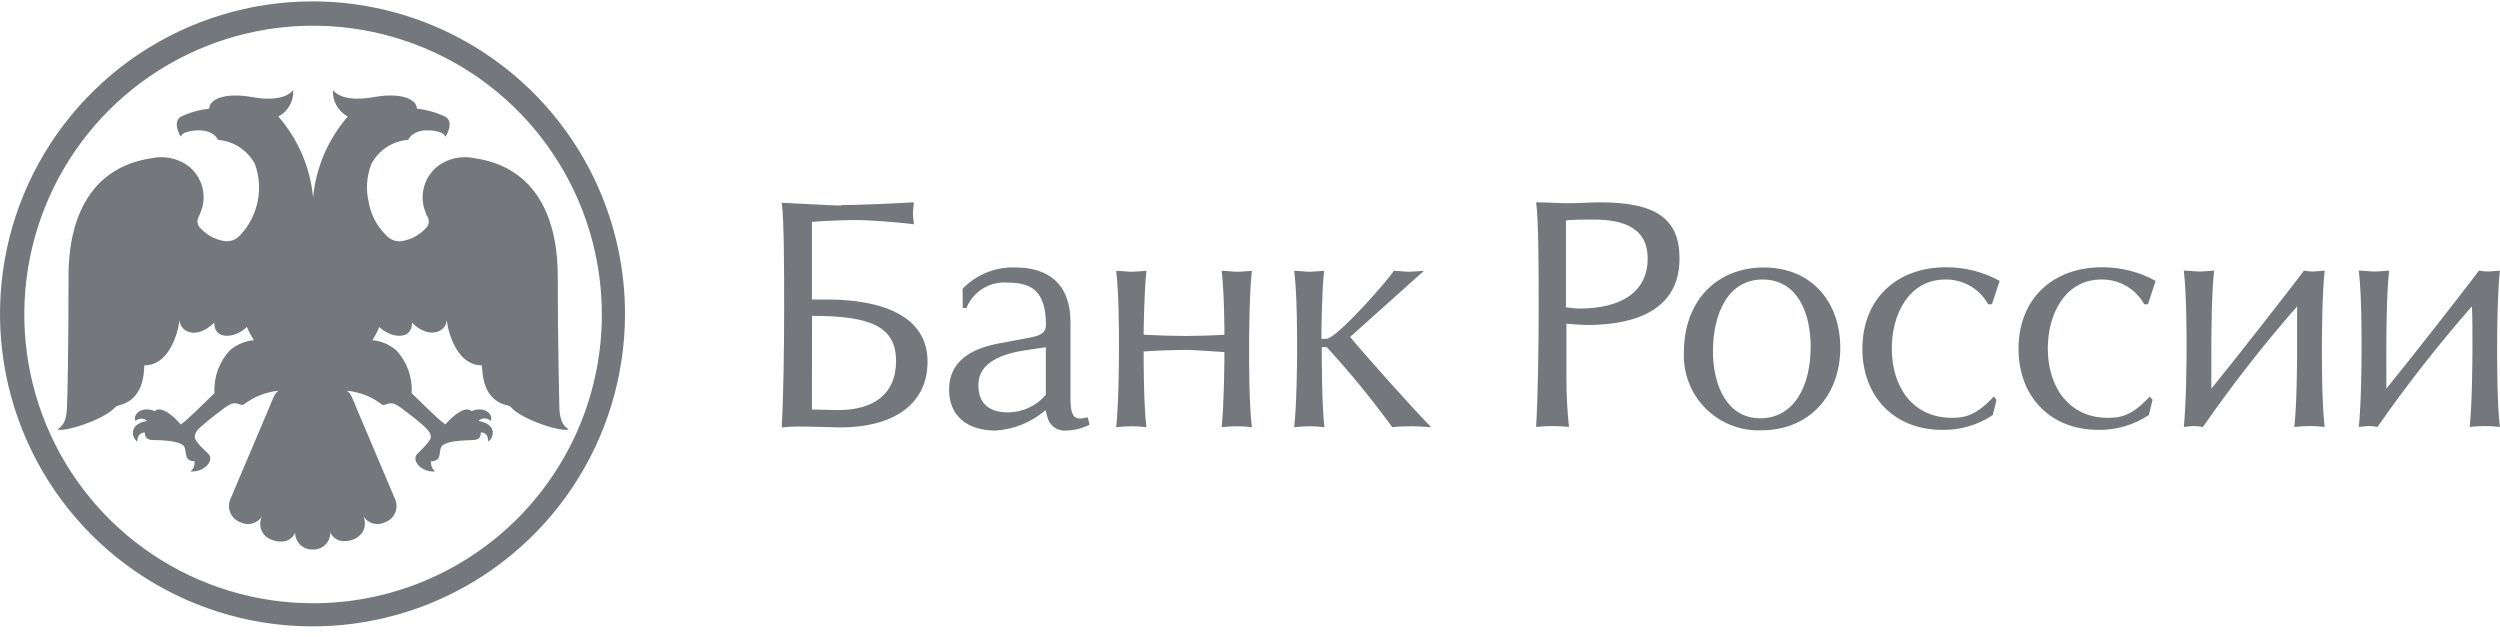 <svg width="216" height="55" viewBox="0 0 216 55" fill="none" xmlns="http://www.w3.org/2000/svg">
<path d="M27 0.12C21.66 0.12 16.44 1.704 12 4.67C7.56 7.637 4.099 11.854 2.055 16.788C0.012 21.721 -0.523 27.15 0.519 32.387C1.561 37.625 4.132 42.436 7.908 46.212C11.684 49.988 16.495 52.559 21.733 53.601C26.97 54.643 32.399 54.108 37.332 52.065C42.266 50.021 46.483 46.561 49.45 42.121C52.416 37.681 54 32.46 54 27.12C54 19.959 51.155 13.092 46.092 8.028C41.028 2.965 34.161 0.12 27 0.12ZM27 52.12C22.067 52.11 17.248 50.638 13.151 47.89C9.054 45.142 5.864 41.242 3.984 36.681C2.103 32.121 1.617 27.105 2.586 22.268C3.555 17.431 5.937 12.99 9.429 9.506C12.921 6.022 17.368 3.652 22.207 2.694C27.046 1.737 32.06 2.236 36.616 4.127C41.172 6.018 45.065 9.218 47.803 13.321C50.542 17.424 52.002 22.247 52 27.18C52 30.46 51.353 33.708 50.096 36.738C48.839 39.768 46.996 42.52 44.674 44.836C42.352 47.153 39.595 48.989 36.562 50.239C33.53 51.489 30.28 52.128 27 52.12Z" fill="#74777B"/>
<path d="M27 47.48C27.201 47.491 27.402 47.46 27.59 47.39C27.779 47.32 27.951 47.211 28.096 47.071C28.24 46.931 28.354 46.763 28.431 46.577C28.507 46.391 28.544 46.191 28.54 45.99C28.616 46.172 28.735 46.334 28.887 46.46C29.038 46.587 29.217 46.677 29.41 46.72C29.804 46.795 30.212 46.75 30.58 46.59C30.942 46.439 31.237 46.162 31.41 45.81C31.564 45.432 31.564 45.008 31.41 44.63C31.603 44.923 31.896 45.136 32.235 45.228C32.574 45.32 32.935 45.285 33.25 45.13C33.45 45.062 33.633 44.952 33.787 44.808C33.941 44.664 34.063 44.489 34.144 44.294C34.225 44.099 34.264 43.889 34.258 43.678C34.253 43.467 34.202 43.26 34.11 43.07C33 40.44 31.9 37.84 30.78 35.21C30.68 34.97 30.6 34.73 30.48 34.49C30.415 34.318 30.331 34.153 30.23 34C30.158 33.905 30.07 33.824 29.97 33.76C31.06 33.86 32.1 34.266 32.97 34.93C33.1 35.01 33.09 35.02 33.56 34.87C33.765 34.816 33.983 34.84 34.17 34.94C34.384 35.052 34.588 35.183 34.78 35.33C35.4 35.81 36.03 36.27 36.61 36.8C36.88 37.04 37.28 37.45 37.22 37.8C37.16 38.15 36.33 38.95 36.08 39.19C35.48 39.76 36.39 40.83 37.6 40.73C37.472 40.625 37.372 40.489 37.309 40.335C37.246 40.182 37.222 40.015 37.24 39.85C37.446 39.867 37.651 39.802 37.81 39.67C38.07 39.44 37.95 38.74 38.2 38.51C38.62 38.09 40.01 38.05 40.85 38.02C41.2 38.02 41.57 37.91 41.54 37.36C42.07 37.36 42.18 37.79 42.18 38.15C42.64 37.89 43.03 36.65 41.34 36.37C41.408 36.3 41.49 36.243 41.58 36.205C41.67 36.167 41.767 36.147 41.865 36.147C41.963 36.147 42.06 36.167 42.15 36.205C42.24 36.243 42.322 36.3 42.39 36.37C42.66 35.91 41.97 35.02 40.73 35.52C40.73 35.52 40.17 34.78 38.48 36.67C38.27 36.51 38.06 36.35 37.86 36.17C37.21 35.58 35.57 33.97 35.57 33.97C35.61 33.296 35.513 32.62 35.284 31.984C35.055 31.348 34.7 30.765 34.24 30.27C33.659 29.767 32.935 29.46 32.17 29.39C32.406 29.03 32.606 28.648 32.77 28.25C33.71 29.19 35.6 29.47 35.6 27.88C37.13 29.42 38.6 28.6 38.6 27.63C38.654 28.118 38.765 28.598 38.93 29.06C39.12 29.58 39.83 31.57 41.64 31.57C41.69 32.26 41.69 34.57 43.86 35.03C43.961 35.046 44.054 35.092 44.13 35.16C45.01 36.25 48.66 37.4 49.13 37.09C48.85 36.89 48.4 36.62 48.33 35.34C48.33 34.49 48.19 30.11 48.19 23.92C48.19 21.74 47.96 14.65 40.95 13.66C40.435 13.554 39.904 13.552 39.389 13.655C38.874 13.758 38.384 13.964 37.95 14.26C37.3 14.724 36.832 15.401 36.628 16.173C36.423 16.946 36.495 17.765 36.83 18.49C36.83 18.55 36.83 18.62 36.91 18.67C37.025 18.841 37.072 19.049 37.04 19.253C37.009 19.457 36.901 19.642 36.74 19.77C36.185 20.353 35.448 20.731 34.65 20.84C34.409 20.862 34.166 20.827 33.942 20.736C33.718 20.646 33.518 20.503 33.36 20.32C32.563 19.545 32.034 18.536 31.85 17.44C31.599 16.355 31.679 15.219 32.08 14.18C32.389 13.59 32.843 13.087 33.399 12.72C33.955 12.352 34.596 12.133 35.26 12.08C35.91 10.88 37.75 11.35 37.75 11.35C38.21 11.45 38.37 11.59 38.49 11.81C38.49 11.81 39.3 10.58 38.49 10.09C37.712 9.719 36.877 9.482 36.02 9.39C36.02 8.59 34.69 7.96 32.29 8.39C29.39 8.91 28.77 7.77 28.77 7.77C28.739 8.236 28.843 8.701 29.07 9.109C29.297 9.517 29.637 9.851 30.05 10.07C28.342 12.032 27.293 14.48 27.05 17.07C26.811 14.479 25.761 12.03 24.05 10.07C24.463 9.851 24.803 9.517 25.03 9.109C25.257 8.701 25.361 8.236 25.33 7.77C25.33 7.77 24.7 8.91 21.8 8.39C19.4 7.96 18.08 8.59 18.08 9.39C17.223 9.481 16.387 9.718 15.61 10.09C14.85 10.58 15.61 11.81 15.61 11.81C15.73 11.59 15.89 11.45 16.35 11.35C16.35 11.35 18.2 10.88 18.84 12.08C19.505 12.136 20.145 12.358 20.702 12.725C21.259 13.091 21.716 13.592 22.03 14.18C22.404 15.222 22.482 16.347 22.256 17.431C22.03 18.514 21.509 19.514 20.75 20.32C20.59 20.501 20.391 20.643 20.167 20.733C19.943 20.823 19.701 20.86 19.46 20.84C18.662 20.731 17.925 20.353 17.37 19.77C17.209 19.642 17.101 19.457 17.07 19.253C17.038 19.049 17.085 18.841 17.2 18.67C17.229 18.612 17.253 18.552 17.27 18.49C17.61 17.766 17.685 16.947 17.482 16.174C17.279 15.401 16.811 14.723 16.16 14.26C15.725 13.965 15.236 13.76 14.721 13.657C14.205 13.554 13.675 13.555 13.16 13.66C6.16 14.66 5.92 21.74 5.92 23.92C5.92 30.11 5.83 34.49 5.78 35.34C5.71 36.62 5.26 36.89 4.98 37.09C5.43 37.4 9.07 36.25 9.98 35.16C10.058 35.095 10.151 35.05 10.25 35.03C12.42 34.53 12.43 32.26 12.47 31.57C14.29 31.57 14.99 29.57 15.18 29.06C15.345 28.598 15.456 28.118 15.51 27.63C15.51 28.63 16.94 29.42 18.51 27.88C18.51 29.47 20.4 29.19 21.33 28.25C21.496 28.649 21.7 29.031 21.94 29.39C21.172 29.459 20.445 29.767 19.86 30.27C19.4 30.765 19.045 31.348 18.816 31.984C18.587 32.62 18.49 33.296 18.53 33.97C18.53 33.97 16.89 35.58 16.24 36.17C16.044 36.35 15.837 36.517 15.62 36.67C13.94 34.78 13.37 35.52 13.38 35.52C12.13 35.02 11.44 35.91 11.71 36.37C11.845 36.243 12.024 36.172 12.21 36.172C12.396 36.172 12.575 36.243 12.71 36.37C11.03 36.65 11.42 37.89 11.87 38.15C11.87 37.79 11.98 37.4 12.51 37.36C12.51 37.91 12.86 38 13.2 38.02C14.04 38.02 15.43 38.09 15.86 38.51C16.1 38.74 15.98 39.44 16.25 39.67C16.406 39.801 16.607 39.865 16.81 39.85C16.829 40.014 16.807 40.18 16.746 40.334C16.685 40.488 16.587 40.624 16.46 40.73C17.67 40.83 18.58 39.73 17.98 39.19C17.73 38.95 16.88 38.19 16.83 37.8C16.78 37.41 17.17 37.01 17.44 36.8C18.03 36.27 18.66 35.8 19.28 35.33C19.468 35.183 19.669 35.052 19.88 34.94C20.071 34.841 20.292 34.816 20.5 34.87C20.96 35.02 20.96 35.01 21.08 34.93C21.952 34.27 22.991 33.865 24.08 33.76C23.975 33.821 23.883 33.903 23.81 34C23.712 34.156 23.629 34.319 23.56 34.49C23.45 34.73 23.36 34.97 23.26 35.21C22.15 37.84 21.04 40.44 19.93 43.07C19.838 43.26 19.787 43.467 19.782 43.678C19.776 43.889 19.815 44.099 19.896 44.294C19.977 44.489 20.099 44.664 20.253 44.808C20.407 44.952 20.59 45.062 20.79 45.13C21.105 45.285 21.466 45.32 21.805 45.228C22.143 45.136 22.437 44.923 22.63 44.63C22.54 44.814 22.489 45.015 22.483 45.22C22.476 45.425 22.513 45.629 22.592 45.818C22.671 46.007 22.788 46.178 22.938 46.318C23.088 46.458 23.266 46.564 23.46 46.63C23.828 46.79 24.236 46.835 24.63 46.76C24.822 46.715 25.001 46.625 25.152 46.498C25.303 46.372 25.422 46.211 25.5 46.03C25.501 46.224 25.541 46.417 25.618 46.595C25.694 46.774 25.805 46.935 25.945 47.07C26.085 47.205 26.25 47.311 26.431 47.381C26.612 47.452 26.806 47.485 27 47.48Z" fill="#74777B"/>
<path d="M72.69 17.72C74.18 17.72 77.22 17.58 78.96 17.48C78.914 17.811 78.887 18.145 78.88 18.48C78.88 18.66 78.94 19.09 78.96 19.38C77.41 19.17 74.85 19.01 74.05 19.01C73.49 19.01 71.33 19.06 70.15 19.17V25.88H71.51C74.3 25.88 80.14 26.41 80.14 31.24C80.14 35.16 76.86 36.95 72.54 36.93C72.05 36.93 70.24 36.85 69.08 36.85C68.566 36.85 68.052 36.877 67.54 36.93C67.7 33.99 67.75 29.93 67.75 26.57C67.75 23.57 67.75 18.98 67.54 17.52C69.25 17.6 72.07 17.76 72.69 17.76M70.15 35.38C70.85 35.38 71.67 35.43 72.42 35.43C75.58 35.43 77.42 33.96 77.42 31.21C77.42 28.21 75.24 27.29 70.16 27.29L70.15 35.38Z" fill="#74777B"/>
<path d="M83.17 24.95C83.758 24.337 84.47 23.857 85.257 23.54C86.045 23.222 86.891 23.076 87.74 23.11C90.54 23.11 92.49 24.5 92.49 27.83V34.48C92.49 35.84 92.78 36.16 93.34 36.16C93.557 36.151 93.772 36.114 93.98 36.05L94.14 36.69C93.52 37.007 92.836 37.181 92.14 37.2C91.77 37.239 91.398 37.142 91.094 36.927C90.79 36.711 90.576 36.392 90.49 36.03L90.33 35.44C89.118 36.485 87.597 37.104 86 37.2C83.57 37.2 82 35.92 82 33.68C82 31.27 83.8 30.15 86.25 29.68L88.97 29.17C89.88 29.01 90.37 28.74 90.37 28.08C90.37 25.17 89.14 24.42 87.11 24.42C86.353 24.347 85.592 24.521 84.942 24.916C84.291 25.31 83.785 25.904 83.5 26.61H83.18L83.17 24.95ZM90.36 30L88.59 30.26C86.67 30.56 84.53 31.26 84.53 33.26C84.53 34.81 85.39 35.63 87.12 35.63C87.737 35.624 88.347 35.485 88.906 35.223C89.465 34.961 89.961 34.581 90.36 34.11V30Z" fill="#74777B"/>
<path d="M97.8 23.48C98.1 23.48 98.65 23.42 99.05 23.4C98.84 25.4 98.81 28.79 98.81 28.92C99.94 28.98 101.56 29.03 102.42 29.03C103.28 29.03 104.99 28.98 105.79 28.92C105.79 28.76 105.79 25.4 105.55 23.4C105.99 23.4 106.55 23.48 106.9 23.48C107.25 23.48 107.76 23.42 108.16 23.4C107.95 25.4 107.92 28.76 107.92 30.15C107.92 31.27 107.92 34.88 108.16 36.91C107.752 36.858 107.341 36.831 106.93 36.83C106.469 36.83 106.008 36.857 105.55 36.91C105.76 34.91 105.79 31.27 105.79 30.42C104.61 30.34 103.01 30.23 102.4 30.23C101.79 30.23 99.89 30.28 98.81 30.37C98.81 31.27 98.81 34.88 99.05 36.91C98.645 36.859 98.238 36.832 97.83 36.83C97.365 36.83 96.901 36.857 96.44 36.91C96.65 34.91 96.68 31.27 96.68 30.15C96.68 28.79 96.68 25.4 96.44 23.4C96.89 23.4 97.44 23.48 97.8 23.48Z" fill="#74777B"/>
<path d="M113.15 23.48C113.44 23.48 114 23.42 114.4 23.4C114.19 25.4 114.17 28.79 114.17 29.27H114.6C115.48 29.27 119.99 24.14 120.42 23.4C120.79 23.4 121.42 23.48 121.72 23.48C122.02 23.48 122.63 23.42 123.03 23.4L116.65 29.11C117.45 30.11 121.65 34.85 123.65 36.91C122.93 36.86 122.42 36.83 122.05 36.83C121.68 36.83 120.84 36.83 120.29 36.91C118.537 34.498 116.647 32.187 114.63 29.99H114.2C114.2 30.99 114.2 34.88 114.43 36.91C114.025 36.859 113.618 36.832 113.21 36.83C112.745 36.83 112.281 36.857 111.82 36.91C112.04 34.91 112.07 31.27 112.07 30.15C112.07 28.79 112.07 25.4 111.82 23.4C112.27 23.4 112.82 23.48 113.18 23.48" fill="#74777B"/>
<path d="M135.42 17.56C136.35 17.56 137.55 17.48 138.24 17.48C143.18 17.48 145.11 18.97 145.11 22.33C145.11 26.69 141.45 28.08 137.11 28.08C136.87 28.08 135.85 28.02 135.34 27.97V32.59C135.334 34.026 135.407 35.462 135.56 36.89C135.109 36.839 134.654 36.812 134.2 36.81C133.706 36.81 133.212 36.837 132.72 36.89C132.89 33.95 132.94 29.89 132.94 26.53C132.94 23.53 132.94 18.94 132.72 17.48C133.61 17.48 134.81 17.56 135.43 17.56M136.43 26.66C140.16 26.66 142.36 25.17 142.36 22.33C142.36 19.69 140.27 18.97 137.68 18.97C137.23 18.97 135.68 18.97 135.3 19.05V26.55C135.674 26.613 136.051 26.65 136.43 26.66Z" fill="#74777B"/>
<path d="M159 30.05C159 34.14 156.35 37.18 152.17 37.18C151.278 37.213 150.389 37.06 149.559 36.731C148.729 36.403 147.976 35.906 147.348 35.272C146.72 34.637 146.231 33.879 145.911 33.045C145.591 32.212 145.448 31.322 145.49 30.43C145.49 26 148.32 23.11 152.4 23.11C156.48 23.11 159 26.05 159 30.05ZM148 30.35C148 33.35 149.25 36.14 152.08 36.14C154.91 36.14 156.44 33.52 156.44 29.94C156.44 27.06 155.31 24.15 152.29 24.15C149.27 24.15 148 27.15 148 30.35Z" fill="#74777B"/>
<path d="M172.1 26.29H171.78C171.415 25.63 170.876 25.082 170.222 24.705C169.569 24.328 168.824 24.136 168.07 24.15C164.94 24.15 163.45 27.15 163.45 30.1C163.45 33.49 165.31 36.1 168.63 36.1C169.72 36.1 170.71 35.94 172.26 34.26L172.5 34.55L172.18 35.86C170.885 36.723 169.356 37.17 167.8 37.14C163.63 37.14 160.91 34.23 160.91 30.14C160.91 25.84 163.85 23.09 168.15 23.09C169.765 23.085 171.355 23.492 172.77 24.27L172.1 26.29Z" fill="#74777B"/>
<path d="M185.58 26.29H185.26C184.895 25.629 184.357 25.08 183.703 24.703C183.049 24.326 182.305 24.134 181.55 24.15C178.42 24.15 176.93 27.15 176.93 30.1C176.93 33.49 178.8 36.1 182.11 36.1C183.2 36.1 184.19 35.94 185.74 34.26L185.98 34.55L185.66 35.86C184.365 36.724 182.837 37.171 181.28 37.14C177.12 37.14 174.4 34.23 174.4 30.14C174.4 25.84 177.33 23.09 181.63 23.09C183.245 23.085 184.835 23.492 186.25 24.27L185.58 26.29Z" fill="#74777B"/>
<path d="M189.53 36.81C189.37 36.81 188.89 36.86 188.68 36.89C188.89 34.89 188.92 31.25 188.92 30.13C188.92 28.77 188.92 25.38 188.68 23.38C189.13 23.38 189.68 23.46 190.04 23.46C190.4 23.46 190.89 23.4 191.3 23.38C191.08 25.38 191.06 28.74 191.06 30.13C191.06 31.25 191.06 32.83 191.06 33.58C192.53 31.79 197.76 25.14 199.06 23.38C199.32 23.433 199.585 23.46 199.85 23.46C200.01 23.46 200.57 23.4 200.85 23.38C200.64 25.38 200.61 28.74 200.61 30.13C200.61 31.25 200.61 34.86 200.85 36.89C200.442 36.839 200.031 36.812 199.62 36.81C199.156 36.811 198.691 36.837 198.23 36.89C198.45 34.89 198.47 31.25 198.47 30.13C198.47 28.74 198.47 27.04 198.47 26.47C195.564 29.788 192.846 33.267 190.33 36.89C190.073 36.837 189.812 36.81 189.55 36.81" fill="#74777B"/>
<path d="M204.66 36.81C204.49 36.81 204.01 36.86 203.8 36.89C204.01 34.89 204.04 31.25 204.04 30.13C204.04 28.77 204.04 25.38 203.8 23.38C204.25 23.38 204.8 23.46 205.16 23.46C205.52 23.46 206.02 23.4 206.42 23.38C206.2 25.38 206.18 28.74 206.18 30.13C206.18 31.25 206.18 32.83 206.18 33.58C207.65 31.79 212.88 25.14 214.18 23.38C214.447 23.432 214.718 23.459 214.99 23.46C215.14 23.46 215.71 23.4 215.99 23.38C215.78 25.38 215.75 28.74 215.75 30.13C215.75 31.25 215.75 34.86 215.99 36.89C215.582 36.839 215.171 36.812 214.76 36.81C214.299 36.81 213.838 36.837 213.38 36.89C213.59 34.89 213.62 31.25 213.62 30.13C213.62 28.74 213.62 27.04 213.57 26.47C210.66 29.791 207.936 33.269 205.41 36.89C205.16 36.836 204.905 36.809 204.65 36.81" fill="#74777B"/>
</svg>
